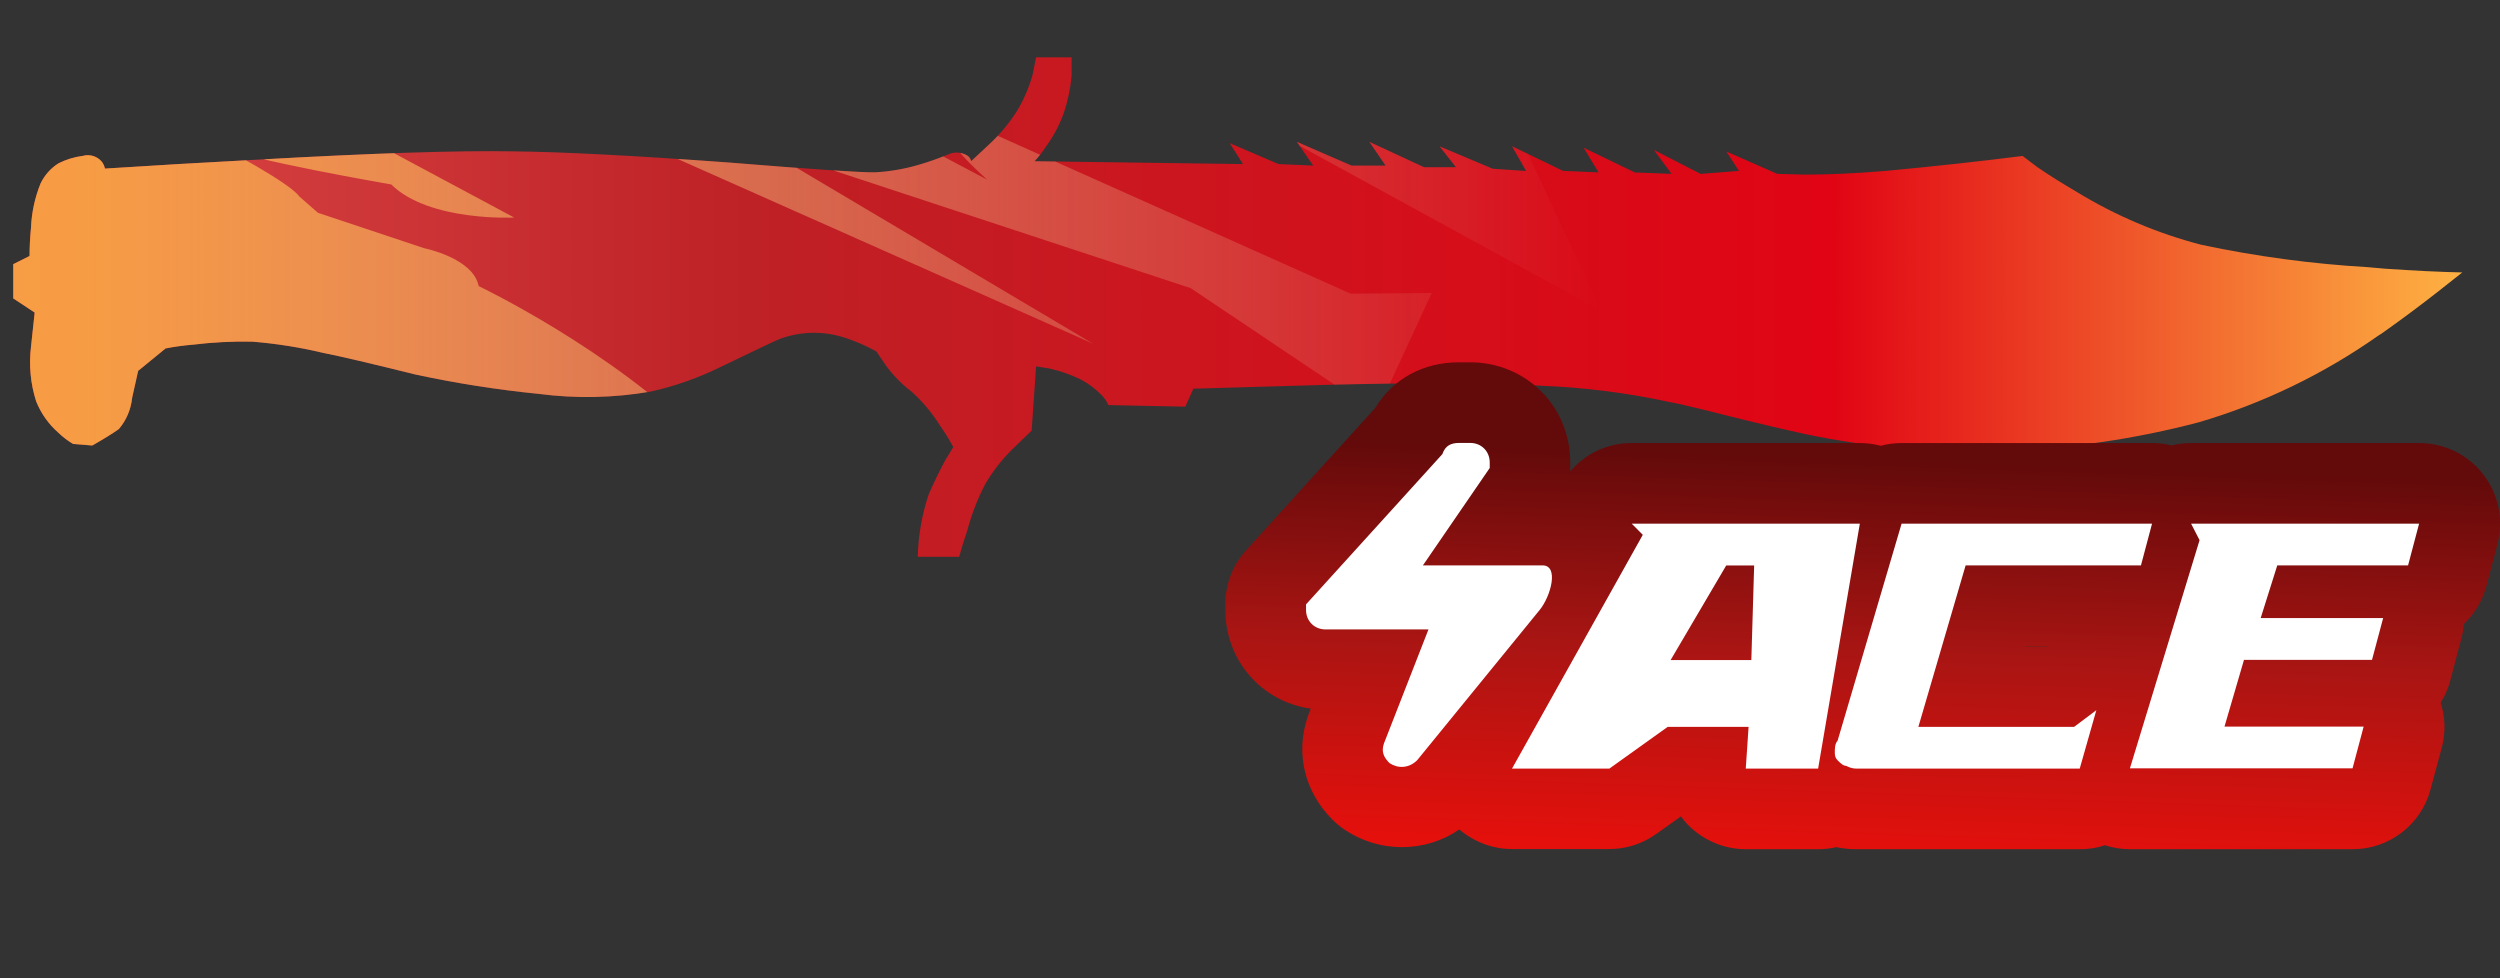<?xml version="1.0" encoding="utf-8"?>
<!-- Generator: Adobe Illustrator 16.0.0, SVG Export Plug-In . SVG Version: 6.00 Build 0)  -->
<!DOCTYPE svg PUBLIC "-//W3C//DTD SVG 1.1//EN" "http://www.w3.org/Graphics/SVG/1.1/DTD/svg11.dtd">
<svg version="1.1" id="case1" xmlns="http://www.w3.org/2000/svg" xmlns:xlink="http://www.w3.org/1999/xlink" x="0px" y="0px"
	 width="92px" height="36px" viewBox="0 0 92 36" enable-background="new 0 0 92 36" xml:space="preserve">
<rect x="0" y="0" width="92" height="36" fill="#333333" stroke="none"/>
<linearGradient id="knife_bowie_1_" gradientUnits="userSpaceOnUse" x1="-125.891" y1="-1364.391" x2="-35.767" y2="-1364.391" gradientTransform="matrix(1 0 0 -1 126.38 -1353.091)">
	<stop  offset="0" style="stop-color:#DC4A49"/>
	<stop  offset="0.301" style="stop-color:#BE2126"/>
	<stop  offset="0.742" style="stop-color:#E10414"/>
	<stop  offset="1" style="stop-color:#FEB243"/>
</linearGradient>
<path id="knife_bowie" fill="url(#knife_bowie_1_)" d="M89.747,10.709c-0.653,0.511-1.313,1.005-1.985,1.481
	c-0.078,0.059-0.16,0.114-0.246,0.165c-2.014,1.417-4.246,2.494-6.604,3.186c-2.352,0.619-4.76,0.969-7.186,1.044
	c-2.437,0.098-4.875-0.106-7.263-0.605c-0.923-0.201-1.896-0.432-2.911-0.687c-1.158-0.294-1.859-0.456-2.093-0.495
	c-1.565-0.341-3.159-0.542-4.761-0.604c-1.867-0.109-4.559-0.118-8.076-0.027l-4.706,0.137l-0.297,0.661l-2.83-0.058
	c-0.054-0.12-0.127-0.231-0.215-0.33c-0.243-0.259-0.529-0.472-0.844-0.633c-0.356-0.169-0.73-0.298-1.116-0.385l-0.487-0.075
	l-0.162,2.363l-0.655,0.631c-0.414,0.397-0.77,0.85-1.059,1.346c-0.28,0.542-0.5,1.113-0.656,1.703
	c-0.126,0.365-0.224,0.688-0.298,0.963h-1.523c0.018-0.786,0.155-1.564,0.407-2.31c0.184-0.418,0.382-0.832,0.599-1.234l0.302-0.495
	c-0.149-0.273-0.313-0.54-0.492-0.794c-0.287-0.458-0.634-0.874-1.034-1.237c-0.361-0.273-0.68-0.598-0.949-0.962l-0.357-0.525
	c-0.363-0.202-0.744-0.369-1.138-0.498c-0.778-0.26-1.622-0.25-2.394,0.028c-0.144,0.055-0.878,0.402-2.202,1.042
	c-0.822,0.405-1.689,0.71-2.584,0.908c-1.357,0.233-2.743,0.261-4.108,0.082c-1.526-0.152-3.042-0.391-4.541-0.714
	c-1.615-0.401-2.746-0.668-3.4-0.797c-0.857-0.204-1.729-0.342-2.608-0.412c-0.727-0.014-1.455,0.024-2.177,0.112
	c-0.337,0.027-0.673,0.073-1.004,0.138l-1.01,0.826l-0.221,0.989c-0.042,0.425-0.213,0.827-0.489,1.152
	c-0.233,0.165-0.559,0.367-0.977,0.605l-0.706-0.057c-0.197-0.115-0.38-0.255-0.544-0.414c-0.359-0.314-0.639-0.71-0.816-1.152
	c-0.207-0.646-0.272-1.33-0.191-2.004l0.136-1.265l-0.788-0.521v-1.26l0.6-0.301c0-0.313,0.016-0.66,0.053-1.044
	c0.023-0.557,0.142-1.104,0.35-1.621C1.637,6.45,1.865,6.191,2.151,6.011c0.281-0.142,0.585-0.235,0.897-0.275
	c0.245-0.068,0.507,0.006,0.68,0.193c0.068,0.078,0.114,0.173,0.134,0.275C5.568,6.093,7.464,5.982,9.55,5.871
	c4.206-0.236,7.315-0.337,9.327-0.301c1.796,0.018,4.443,0.155,7.94,0.41c3.209,0.263,5.004,0.375,5.384,0.361
	c0.544-0.029,1.083-0.122,1.606-0.276c0.37-0.107,0.733-0.236,1.088-0.384c0.218-0.099,0.471-0.088,0.68,0.029
	c0.085,0.044,0.145,0.125,0.164,0.219c0.182-0.167,0.398-0.367,0.652-0.607c0.395-0.366,0.742-0.781,1.033-1.234
	c0.247-0.413,0.438-0.856,0.571-1.318l0.133-0.66h1.306v0.688c-0.043,0.477-0.144,0.947-0.301,1.399
	c-0.16,0.433-0.379,0.84-0.651,1.211c-0.12,0.188-0.257,0.363-0.409,0.525l7.668,0.105l-0.488-0.77l1.797,0.77l1.276,0.056
	l-0.6-0.874l2.014,0.875h1.251L50.391,5.22l2.014,0.933h1.174l-0.604-0.768l1.957,0.825l1.229,0.082l-0.519-0.91l1.879,0.907
	l1.307,0.055l-0.549-0.907l1.882,0.909l1.354,0.053l-0.652-0.881l1.718,0.881l1.415-0.11l-0.467-0.714l1.875,0.824l1.01,0.027
	c0.904,0,1.898-0.047,2.988-0.137c1.777-0.167,3.453-0.35,5.029-0.55l0.545,0.413c0.453,0.31,0.938,0.612,1.441,0.906
	c1.428,0.874,2.977,1.532,4.596,1.951c2.021,0.428,4.063,0.703,6.12,0.823l0.624,0.055c1.051,0.073,2.002,0.12,2.855,0.139
	L89.747,10.709z"/>
<linearGradient id="shape2_2_" gradientUnits="userSpaceOnUse" x1="9.641" y1="2.463" x2="9.141" y2="-12.037" gradientTransform="matrix(1 0 0 -1 59.04 19.34)">
	<stop  offset="0" style="stop-color:#630A0A"/>
	<stop  offset="0.489" style="stop-color:#A81513"/>
	<stop  offset="1" style="stop-color:#E4100C"/>
</linearGradient>
<path id="shape2_1_" fill="url(#shape2_2_)" d="M78.38,31.251c-0.313,0-0.625-0.05-0.923-0.147
	c-0.297,0.104-0.607,0.147-0.921,0.147h-8.193c-0.185,0-0.446-0.009-0.77-0.075c-0.218,0.051-0.439,0.075-0.664,0.075h-2.664
	c-0.815,0-1.604-0.342-2.166-0.937c-0.078-0.086-0.149-0.174-0.22-0.271l-0.909,0.646c-0.503,0.359-1.101,0.556-1.726,0.556h-3.584
	c-0.721,0-1.402-0.269-1.938-0.722c-0.616,0.427-1.354,0.652-2.114,0.652c-0.75,0-1.479-0.222-2.104-0.642
	c-0.164-0.11-0.313-0.233-0.45-0.37c-1.021-1.021-1.363-2.423-0.921-3.753l0.045-0.128l0.078-0.203
	c-1.799-0.254-3.145-1.766-3.145-3.646V22.24c0-0.741,0.274-1.45,0.773-1.996l4.746-5.232c0.646-1.069,1.764-1.679,3.078-1.679h0.41
	c2.063,0,3.687,1.618,3.687,3.684c0,0-0.001,0.289-0.003,0.331c0.555-0.653,1.371-1.044,2.26-1.044h8.396
	c0.264,0,0.521,0.034,0.771,0.101c0.25-0.067,0.511-0.101,0.771-0.101h9.221c0.242,0,0.48,0.029,0.717,0.087
	c0.232-0.058,0.477-0.087,0.721-0.087h8.396c0.917,0,1.797,0.433,2.354,1.159c0.559,0.726,0.752,1.689,0.514,2.573l-0.403,1.532
	c-0.146,0.541-0.437,1.02-0.829,1.395c-0.018,0.188-0.045,0.372-0.098,0.555l-0.406,1.537c-0.075,0.282-0.189,0.551-0.35,0.799
	c0.168,0.532,0.188,1.109,0.041,1.656l-0.414,1.539c-0.346,1.297-1.521,2.202-2.862,2.202H78.38z M75.341,23.782l0.013-0.009h-0.793
	l-0.002,0.009H75.341z"/>
<path id="ACE" fill="#FFFFFF" d="M52.568,23.163h-3.789c-0.409,0-0.717-0.308-0.717-0.718c0-0.104,0-0.104,0-0.204l5.018-5.531
	c0.104-0.307,0.311-0.41,0.615-0.41h0.41c0.408,0,0.717,0.308,0.717,0.717c0,0.102,0,0.205,0,0.205l-2.459,3.584h4.402
	c0.611,0,0.311,1.127-0.104,1.639l-4.509,5.531c-0.311,0.308-0.717,0.308-1.021,0.104c-0.203-0.206-0.309-0.41-0.203-0.719
	L52.568,23.163L52.568,23.163L52.568,23.163z M60.046,19.271l0.409,0.41l-4.813,8.603h3.584l2.146-1.536h2.976l-0.104,1.536h2.663
	l1.535-9.013H60.046L60.046,19.271z M64.553,20.809l-0.104,3.482h-2.971l2.047-3.482H64.553L64.553,20.809z M68.343,28.284h8.191
	l0.612-2.15l-0.818,0.614h-5.732l1.739-5.941h6.452l0.408-1.535h-9.217l-2.355,7.988c-0.102,0.104-0.102,0.309-0.102,0.409
	c0,0.103,0,0.205,0.103,0.31c0.103,0.105,0.205,0.203,0.308,0.203C68.137,28.284,68.24,28.284,68.343,28.284L68.343,28.284
	L68.343,28.284z M80.632,19.271l0.312,0.607l-2.563,8.396h8.193l0.408-1.534h-5.121l0.718-2.458h4.711l0.41-1.537h-4.507
	l0.611-1.939h4.813l0.406-1.535H80.632L80.632,19.271z"/>
<g>
	<defs>
		<path id="SVGID_1_" d="M89.747,10.709c-0.653,0.511-1.313,1.005-1.985,1.481c-0.078,0.059-0.16,0.114-0.246,0.165
			c-2.014,1.417-4.246,2.494-6.604,3.186c-2.352,0.619-4.76,0.969-7.186,1.044c-2.437,0.098-4.875-0.106-7.263-0.605
			c-0.923-0.201-1.896-0.432-2.911-0.687c-1.158-0.294-1.859-0.456-2.093-0.495c-1.565-0.341-3.159-0.542-4.761-0.604
			c-1.867-0.109-4.559-0.118-8.076-0.027l-4.706,0.137l-0.297,0.661l-2.83-0.058c-0.054-0.12-0.127-0.231-0.215-0.33
			c-0.243-0.259-0.529-0.472-0.844-0.633c-0.356-0.169-0.73-0.298-1.116-0.385l-0.487-0.075l-0.162,2.363l-0.655,0.631
			c-0.414,0.397-0.77,0.85-1.059,1.346c-0.28,0.542-0.5,1.113-0.656,1.703c-0.126,0.365-0.224,0.688-0.298,0.963h-1.523
			c0.018-0.786,0.155-1.564,0.407-2.31c0.184-0.418,0.382-0.832,0.599-1.234l0.302-0.495c-0.149-0.273-0.313-0.54-0.492-0.794
			c-0.287-0.458-0.634-0.874-1.034-1.237c-0.361-0.273-0.68-0.598-0.949-0.962l-0.357-0.525c-0.363-0.202-0.744-0.369-1.138-0.498
			c-0.778-0.26-1.622-0.25-2.394,0.028c-0.144,0.055-0.878,0.402-2.202,1.042c-0.822,0.405-1.689,0.71-2.584,0.908
			c-1.357,0.233-2.743,0.261-4.108,0.082c-1.526-0.152-3.042-0.391-4.541-0.714c-1.615-0.401-2.746-0.668-3.4-0.797
			c-0.857-0.204-1.729-0.342-2.608-0.412c-0.727-0.014-1.455,0.024-2.177,0.112c-0.337,0.027-0.673,0.073-1.004,0.138l-1.01,0.826
			l-0.221,0.989c-0.042,0.425-0.213,0.827-0.489,1.152c-0.233,0.165-0.559,0.367-0.977,0.605l-0.706-0.057
			c-0.197-0.115-0.38-0.255-0.544-0.414c-0.359-0.314-0.639-0.71-0.816-1.152c-0.207-0.646-0.272-1.33-0.191-2.004l0.136-1.265
			l-0.788-0.521v-1.26l0.6-0.301c0-0.313,0.016-0.66,0.053-1.044c0.023-0.557,0.142-1.104,0.35-1.621
			C1.637,6.45,1.865,6.191,2.151,6.011c0.281-0.142,0.585-0.235,0.897-0.275c0.245-0.068,0.507,0.006,0.68,0.193
			c0.068,0.078,0.114,0.173,0.134,0.275C5.568,6.093,7.464,5.982,9.55,5.871c4.206-0.236,7.315-0.337,9.327-0.301
			c1.796,0.018,4.443,0.155,7.94,0.41c3.209,0.263,5.004,0.375,5.384,0.361c0.544-0.029,1.083-0.122,1.606-0.276
			c0.37-0.107,0.733-0.236,1.088-0.384c0.218-0.099,0.471-0.088,0.68,0.029c0.085,0.044,0.145,0.125,0.164,0.219
			c0.182-0.167,0.398-0.367,0.652-0.607c0.395-0.366,0.742-0.781,1.033-1.234c0.247-0.413,0.438-0.856,0.571-1.318l0.133-0.66h1.306
			v0.688c-0.043,0.477-0.144,0.947-0.301,1.399c-0.16,0.433-0.379,0.84-0.651,1.211c-0.12,0.188-0.257,0.363-0.409,0.525
			l7.668,0.105l-0.488-0.77l1.797,0.77l1.276,0.056l-0.6-0.874l2.014,0.875h1.251L50.391,5.22l2.014,0.933h1.174l-0.604-0.768
			l1.957,0.825l1.229,0.082l-0.519-0.91l1.879,0.907l1.307,0.055l-0.549-0.907l1.882,0.909l1.354,0.053l-0.652-0.881l1.718,0.881
			l1.415-0.11l-0.467-0.714l1.875,0.824l1.01,0.027c0.904,0,1.898-0.047,2.988-0.137c1.777-0.167,3.453-0.35,5.029-0.55l0.545,0.413
			c0.453,0.31,0.938,0.612,1.441,0.906c1.428,0.874,2.977,1.532,4.596,1.951c2.021,0.428,4.063,0.703,6.12,0.823l0.624,0.055
			c1.051,0.073,2.002,0.12,2.855,0.139L89.747,10.709z"/>
	</defs>
	<clipPath id="SVGID_2_">
		<use xlink:href="#SVGID_1_"  overflow="visible"/>
	</clipPath>
	<g clip-path="url(#SVGID_2_)">
		<g>
			
				<linearGradient id="SVGID_3_" gradientUnits="userSpaceOnUse" x1="-811.702" y1="12.563" x2="-750.667" y2="12.563" gradientTransform="matrix(-1 0 0 -1 -752.778 19.34)">
				<stop  offset="0" style="stop-color:#F2E2C8;stop-opacity:0"/>
				<stop  offset="0.919" style="stop-color:#FEB243;stop-opacity:0.8"/>
			</linearGradient>
			<path fill="url(#SVGID_3_)" d="M33.031,3.349l1.59,0.925c-0.154,0.737,1.71,2.339,1.71,2.339L25.114,0.688l-8.537,1.444
				l23.642,10.513L28,5.394l15.816,5.209l6.835,4.584l2.037-4.405l-2.982,0.026L33.031,3.349z M17.616,10.529
				c-0.207-1.035-2-1.393-2-1.393l-3.915-1.305l-0.695-0.608c-0.338-0.497-2.871-1.827-2.871-1.827
				c0.84,0.457,6.263,1.392,6.263,1.392c1.398,1.379,4.523,1.217,4.523,1.217l-4.872-2.609L6.743,1.395L5.785,1.308L5.5-0.794
				L3.846-1.125L-2.111,7.81l6.525,14.482l16.308-0.252l-7.456-4.64l5.568,0.436l7.844,4.204l6.236-5.165l-7.083-0.666
				C22.479,12.844,17.616,10.529,17.616,10.529z M39.408,1.119L38.25,0.127l20.674,11.311l-2.74-5.875
				c-0.504-0.106-5.627-2.579-5.627-2.579c-1.809-0.362-5.735-2.906-5.735-2.906h-6.628L27.902-8.739l-1.958,3.134l8.292,5.302
				L39.408,1.119z"/>
		</g>
	</g>
</g>
</svg>
